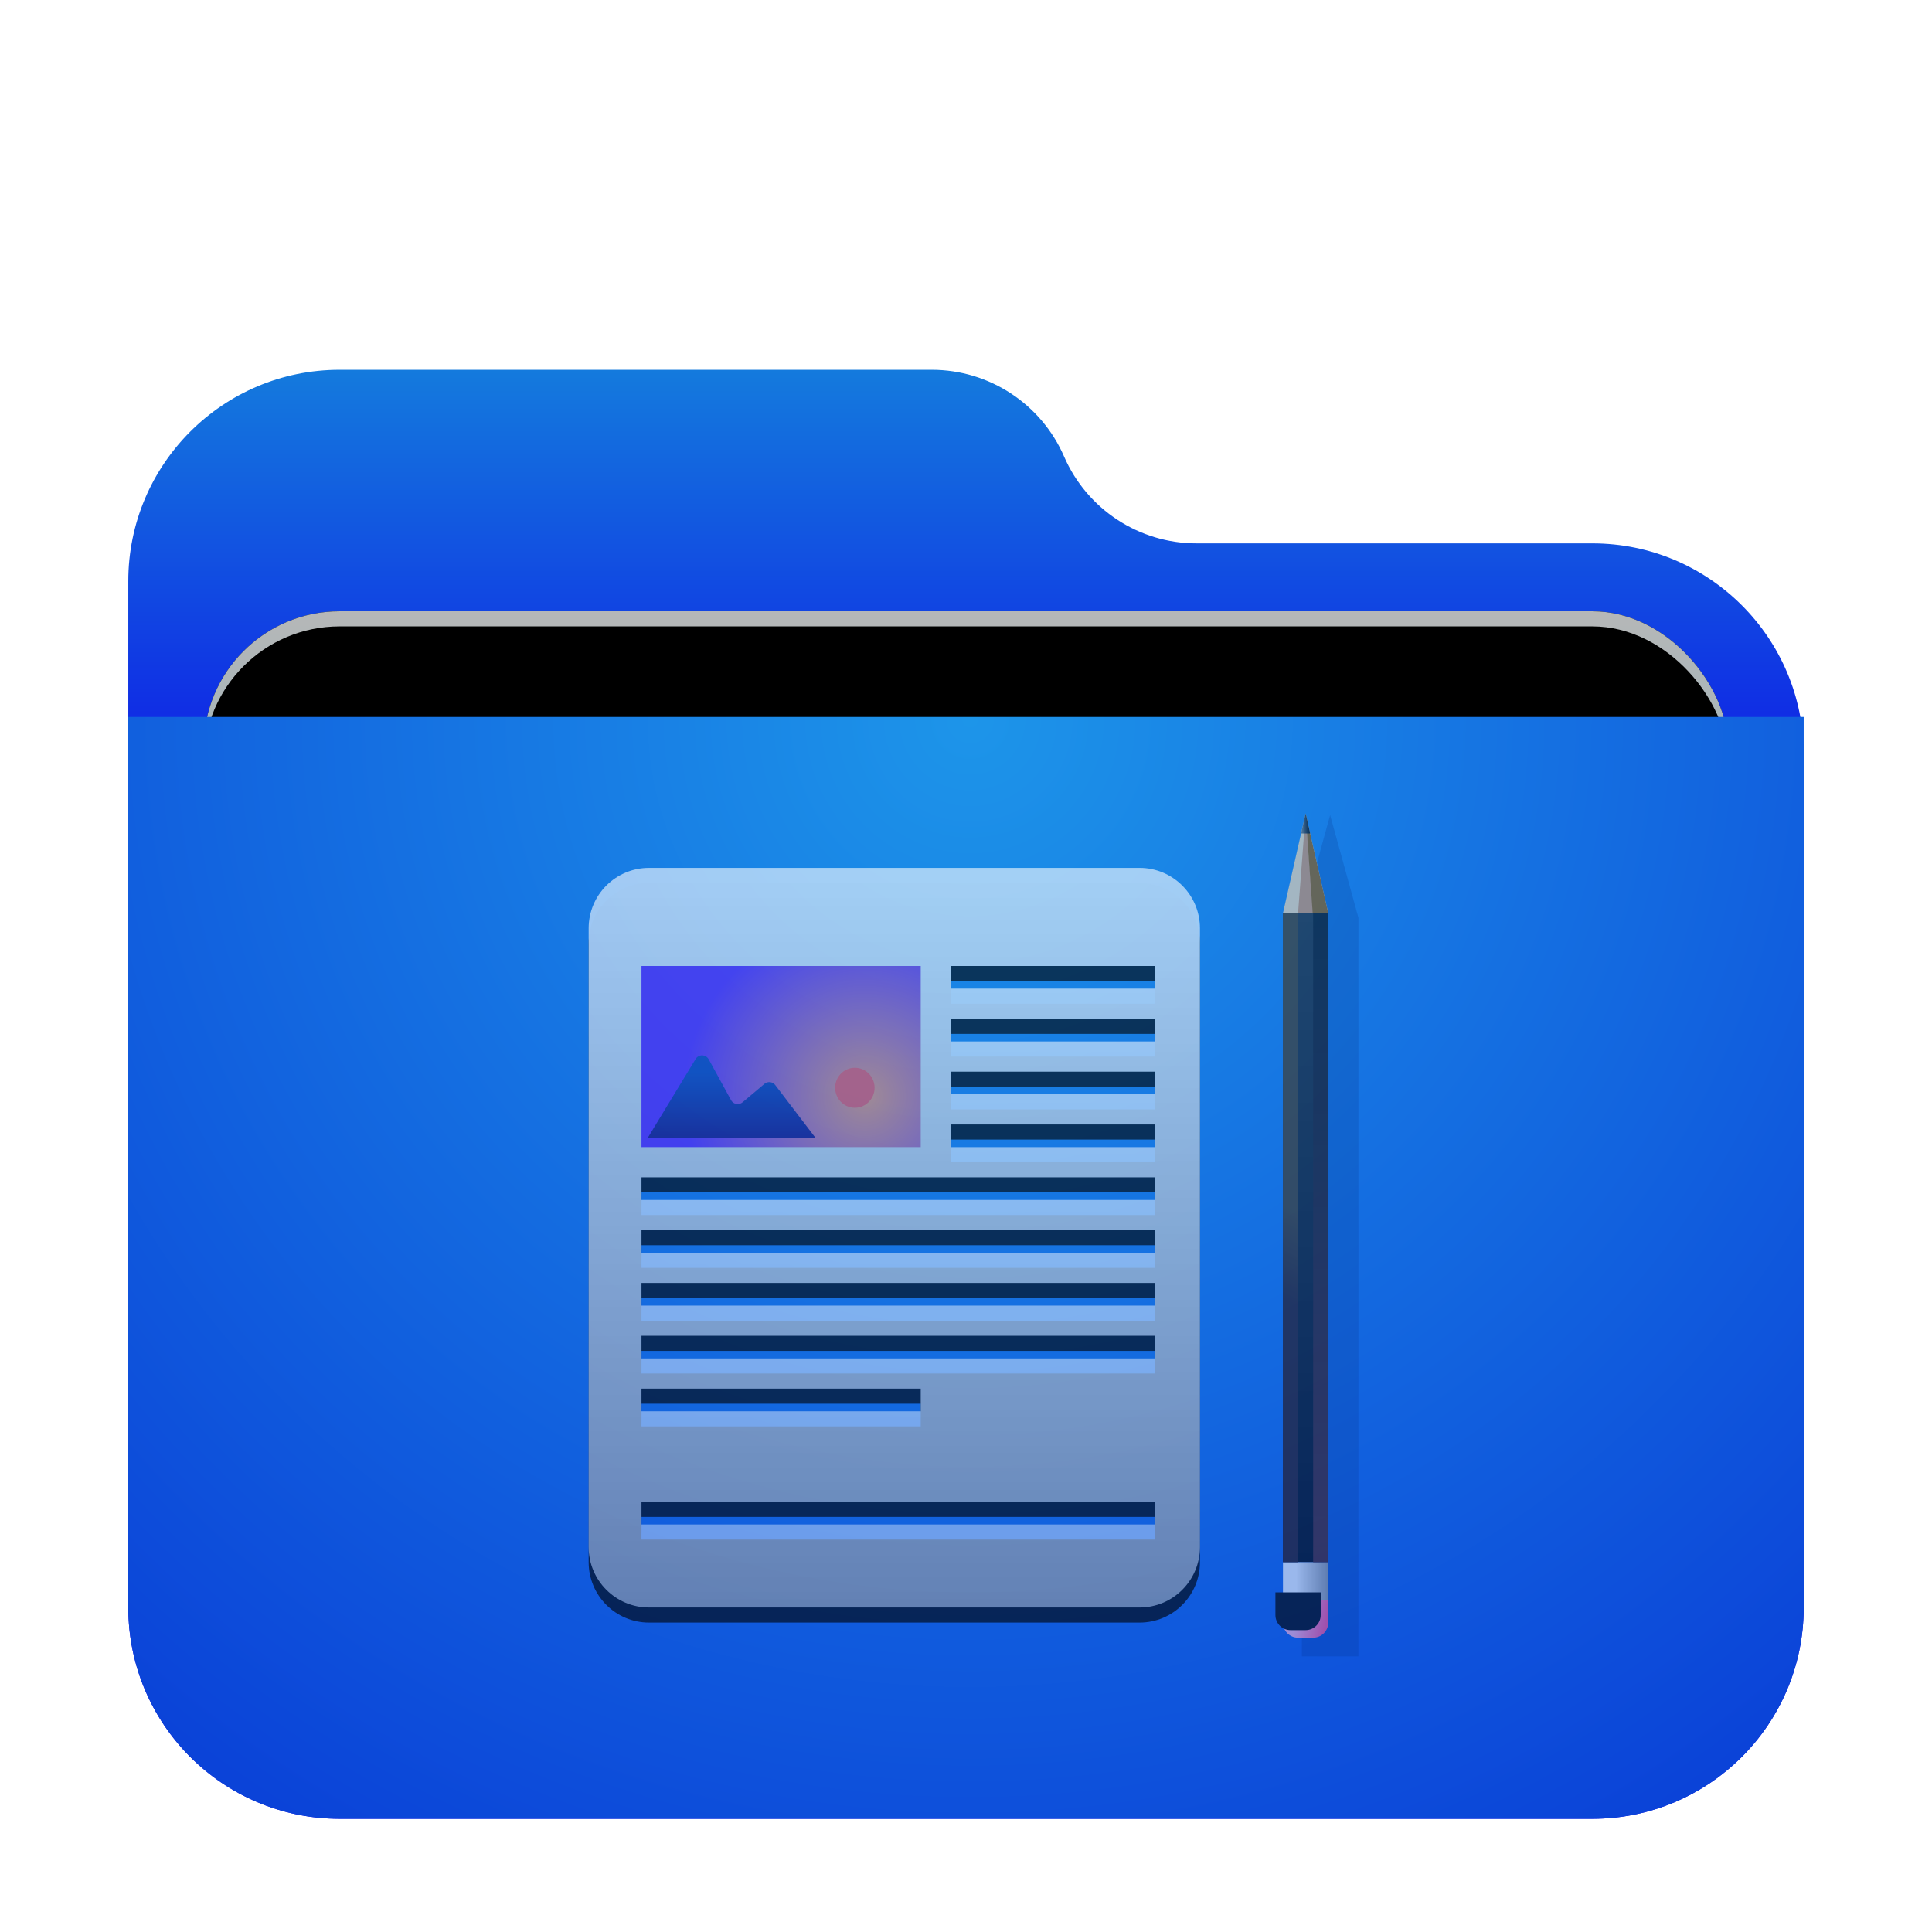 <svg xmlns="http://www.w3.org/2000/svg" xmlns:xlink="http://www.w3.org/1999/xlink" width="256" height="256" viewBox="0 0 256 256">
  <defs>
    <filter id="folder-documents-a" width="124.3%" height="128.1%" x="-12.2%" y="-14.1%" filterUnits="objectBoundingBox">
      <feOffset dy="4" in="SourceAlpha" result="shadowOffsetOuter1"/>
      <feGaussianBlur in="shadowOffsetOuter1" result="shadowBlurOuter1" stdDeviation="5"/>
      <feComposite in="shadowBlurOuter1" in2="SourceAlpha" operator="out" result="shadowBlurOuter1"/>
      <feColorMatrix in="shadowBlurOuter1" result="shadowMatrixOuter1" values="0 0 0 0 0   0 0 0 0 0   0 0 0 0 0  0 0 0 0.2 0"/>
      <feMerge>
        <feMergeNode in="shadowMatrixOuter1"/>
        <feMergeNode in="SourceGraphic"/>
      </feMerge>
    </filter>
    <linearGradient id="folder-documents-b" x1="50%" x2="50%" y1="0%" y2="37.968%">
      <stop offset="0%" stop-color="#147ADD"/>
      <stop offset="100%" stop-color="#0D00E9"/>
    </linearGradient>
    <linearGradient id="folder-documents-e" x1="50%" x2="50%" y1="0%" y2="77.929%">
      <stop offset="0%" stop-color="#B5B7B8"/>
      <stop offset="100%" stop-color="#80B0BD"/>
    </linearGradient>
    <rect id="folder-documents-d" width="202" height="83" x="10" y="32" rx="18"/>
    <filter id="folder-documents-c" width="108.9%" height="121.7%" x="-4.5%" y="-10.8%" filterUnits="objectBoundingBox">
      <feOffset in="SourceAlpha" result="shadowOffsetOuter1"/>
      <feGaussianBlur in="shadowOffsetOuter1" result="shadowBlurOuter1" stdDeviation="3"/>
      <feColorMatrix in="shadowBlurOuter1" values="0 0 0 0 0   0 0 0 0 0   0 0 0 0 0  0 0 0 0.2 0"/>
    </filter>
    <filter id="folder-documents-f" width="106.9%" height="116.9%" x="-3.5%" y="-8.4%" filterUnits="objectBoundingBox">
      <feOffset dy="2" in="SourceAlpha" result="shadowOffsetInner1"/>
      <feComposite in="shadowOffsetInner1" in2="SourceAlpha" k2="-1" k3="1" operator="arithmetic" result="shadowInnerInner1"/>
      <feColorMatrix in="shadowInnerInner1" values="0 0 0 0 0.827   0 0 0 0 0.827   0 0 0 0 0.827  0 0 0 0.5 0"/>
    </filter>
    <radialGradient id="folder-documents-g" cx="50%" cy="0%" r="117.589%" fx="50%" fy="0%" gradientTransform="scale(.658 1) rotate(84.615 .63 .143)">
      <stop offset="0%" stop-color="#1D95E9"/>
      <stop offset="100%" stop-color="#0B43D8"/>
    </radialGradient>
    <linearGradient id="folder-documents-j" x1="50%" x2="50%" y1="0%" y2="100%">
      <stop offset="0%" stop-color="#FFF"/>
      <stop offset="100%" stop-color="#FFF" stop-opacity=".6"/>
    </linearGradient>
    <path id="folder-documents-i" d="M73,0 C77.418,-1.69980292e-15 81,3.582 81,8 L81,90 C81,94.418 77.418,98 73,98 L8,98 C3.582,98 -4.54206268e-13,94.418 -4.54747351e-13,90 L-4.54747351e-13,8 C-4.55288434e-13,3.582 3.582,8.11624501e-16 8,0 L73,0 Z M75,84 L7,84 L7,87 L75,87 L75,84 Z M44,69 L7,69 L7,72 L44,72 L44,69 Z M75,62 L7,62 L7,65 L75,65 L75,62 Z M75,55 L7,55 L7,58 L75,58 L75,55 Z M75,48 L7,48 L7,51 L75,51 L75,48 Z M75,41 L7,41 L7,44 L75,44 L75,41 Z M75,34 L48,34 L48,37 L75,37 L75,34 Z M75,27 L48,27 L48,30 L75,30 L75,27 Z M75,20 L48,20 L48,23 L75,23 L75,20 Z M75,13 L48,13 L48,16 L75,16 L75,13 Z"/>
    <filter id="folder-documents-h" width="132.1%" height="126.5%" x="-16%" y="-11.2%" filterUnits="objectBoundingBox">
      <feOffset dy="2" in="SourceAlpha" result="shadowOffsetOuter1"/>
      <feGaussianBlur in="shadowOffsetOuter1" result="shadowBlurOuter1" stdDeviation="4"/>
      <feColorMatrix in="shadowBlurOuter1" values="0 0 0 0 0   0 0 0 0 0.429   0 0 0 0 0.969  0 0 0 0.5 0"/>
    </filter>
    <radialGradient id="folder-documents-k" cx="79.957%" cy="71.832%" r="100%" fx="79.957%" fy="71.832%" gradientTransform="matrix(0 -1 .649 0 .334 1.518)">
      <stop offset="0%" stop-color="#FA9361"/>
      <stop offset="100%" stop-color="#5F1CF7"/>
    </radialGradient>
    <linearGradient id="folder-documents-l" x1="50%" x2="50%" y1="20.953%" y2="100%">
      <stop offset="0%" stop-color="#0E3BAC"/>
      <stop offset="100%" stop-color="#1A0570"/>
    </linearGradient>
    <filter id="folder-documents-m" width="260%" height="110.8%" x="-80%" y="-5.4%" filterUnits="objectBoundingBox">
      <feGaussianBlur in="SourceGraphic" stdDeviation="2"/>
    </filter>
    <linearGradient id="folder-documents-n" x1="50%" x2="50%" y1="0%" y2="100%">
      <stop offset="0%" stop-color="#242424"/>
      <stop offset="100%"/>
    </linearGradient>
    <linearGradient id="folder-documents-o" x1="29.396%" x2="100%" y1="60.605%" y2="60.605%">
      <stop offset="0%" stop-color="#F6F6F6"/>
      <stop offset="100%" stop-color="#939393"/>
    </linearGradient>
    <linearGradient id="folder-documents-p" x1="32.652%" x2="100%" y1="27.371%" y2="38.31%">
      <stop offset="0%" stop-color="#FCAFD2"/>
      <stop offset="100%" stop-color="#FF4B8D"/>
    </linearGradient>
    <path id="folder-documents-q" d="M0,105 L6,105 L6,108 C6,109.105 5.105,110 4,110 L2,110 C0.895,110 1.3527075e-16,109.105 0,108 L0,105 L0,105 Z"/>
    <filter id="folder-documents-r" width="166.7%" height="180%" x="-33.3%" y="-40%" filterUnits="objectBoundingBox">
      <feGaussianBlur in="SourceAlpha" result="shadowBlurInner1" stdDeviation="1.5"/>
      <feOffset dx="-1" dy="-1" in="shadowBlurInner1" result="shadowOffsetInner1"/>
      <feComposite in="shadowOffsetInner1" in2="SourceAlpha" k2="-1" k3="1" operator="arithmetic" result="shadowInnerInner1"/>
      <feColorMatrix in="shadowInnerInner1" values="0 0 0 0 0.377   0 0 0 0 0   0 0 0 0 0  0 0 0 0.5 0"/>
    </filter>
    <linearGradient id="folder-documents-s" x1="50.141%" x2="49.973%" y1="45.328%" y2="60.059%">
      <stop offset="0%" stop-color="#463417"/>
      <stop offset="100%" stop-color="#281212"/>
    </linearGradient>
    <linearGradient id="folder-documents-t" x1="50%" x2="50%" y1="0%" y2="100%">
      <stop offset="0%" stop-color="#080808"/>
      <stop offset="100%" stop-color="#481D1D"/>
    </linearGradient>
    <linearGradient id="folder-documents-u" x1="11.779%" x2="76.358%" y1="79.249%" y2="79.249%">
      <stop offset="0%" stop-color="#6A6A6A"/>
      <stop offset="100%" stop-color="#0A0A0A"/>
    </linearGradient>
  </defs>
  <g fill="none" fill-rule="evenodd">
    <g filter="url(#folder-documents-a)" transform="translate(17 45)">
      <path fill="url(#folder-documents-b)" d="M124,11.5 C127.036,18.483 133.925,23 141.54,23 L194,23 C209.464,23 222,35.536 222,51 L222,164 C222,179.464 209.464,192 194,192 L28,192 C12.536,192 -4.07387736e-14,179.464 -4.26325641e-14,164 L-4.26325641e-14,28 C-4.45263546e-14,12.536 12.536,-2.55810237e-14 28,-2.84217094e-14 L106.46,-2.84217094e-14 C114.075,-2.59254631e-14 120.964,4.517 124,11.5 Z"/>
      <use fill="#000" filter="url(#folder-documents-c)" xlink:href="#folder-documents-d"/>
      <use fill="url(#folder-documents-e)" xlink:href="#folder-documents-d"/>
      <use fill="#000" filter="url(#folder-documents-f)" xlink:href="#folder-documents-d"/>
      <path fill="url(#folder-documents-g)" d="M0,0 L222,0 L222,118 C222,133.464 209.464,146 194,146 L28,146 C12.536,146 1.8937905e-15,133.464 0,118 L0,0 L0,0 Z" transform="translate(0 46)"/>
    </g>
    <g opacity=".6" transform="translate(78 107)">
      <g transform="translate(0 8)">
        <use fill="#000" filter="url(#folder-documents-h)" xlink:href="#folder-documents-i"/>
        <use fill="url(#folder-documents-j)" xlink:href="#folder-documents-i"/>
        <polygon fill="url(#folder-documents-k)" points="7 13 44 13 44 37 7 37"/>
        <path fill="#FF5151" d="M35.274,31.784 C36.717,31.784 37.887,30.598 37.887,29.135 C37.887,27.672 36.717,26.486 35.274,26.486 C33.831,26.486 32.661,27.672 32.661,29.135 C32.661,30.598 33.831,31.784 35.274,31.784 Z"/>
        <path fill="url(#folder-documents-l)" d="M7.839,35.757 L30.048,35.757 L24.727,28.779 C24.392,28.339 23.764,28.255 23.325,28.59 C23.312,28.6 23.3,28.61 23.287,28.62 L20.389,31.062 C19.967,31.418 19.336,31.364 18.98,30.942 C18.937,30.891 18.899,30.836 18.867,30.777 L15.906,25.36 C15.641,24.875 15.033,24.697 14.549,24.962 C14.394,25.047 14.265,25.17 14.174,25.321 L7.839,35.757 L7.839,35.757 Z"/>
      </g>
      <g transform="translate(92)">
        <polygon fill="#00267B" fill-opacity=".3" points="2.5 14.613 6.25 1 10 14.613 10 112.48 2.5 112.48" filter="url(#folder-documents-m)"/>
        <polygon fill="url(#folder-documents-n)" points="0 14 6 14 6 100 0 100"/>
        <rect width="6" height="5" y="100" fill="url(#folder-documents-o)"/>
        <use fill="url(#folder-documents-p)" xlink:href="#folder-documents-q"/>
        <use fill="#000" filter="url(#folder-documents-r)" xlink:href="#folder-documents-q"/>
        <polygon fill="url(#folder-documents-s)" points="0 14 2 14 2 100 0 100"/>
        <polygon fill="url(#folder-documents-t)" points="4 14 6 14 6 100 4 100"/>
        <polygon fill="#FFDCAC" points="3 .8 6 14 0 14"/>
        <polygon fill="#D8915B" points="3 .8 4 14 2 14"/>
        <polygon fill="#965600" points="3 .8 6 14 3.938 14"/>
        <polygon fill="url(#folder-documents-u)" points="3.6 3.44 2.4 3.44 3 .8"/>
      </g>
    </g>
  </g>
</svg>

